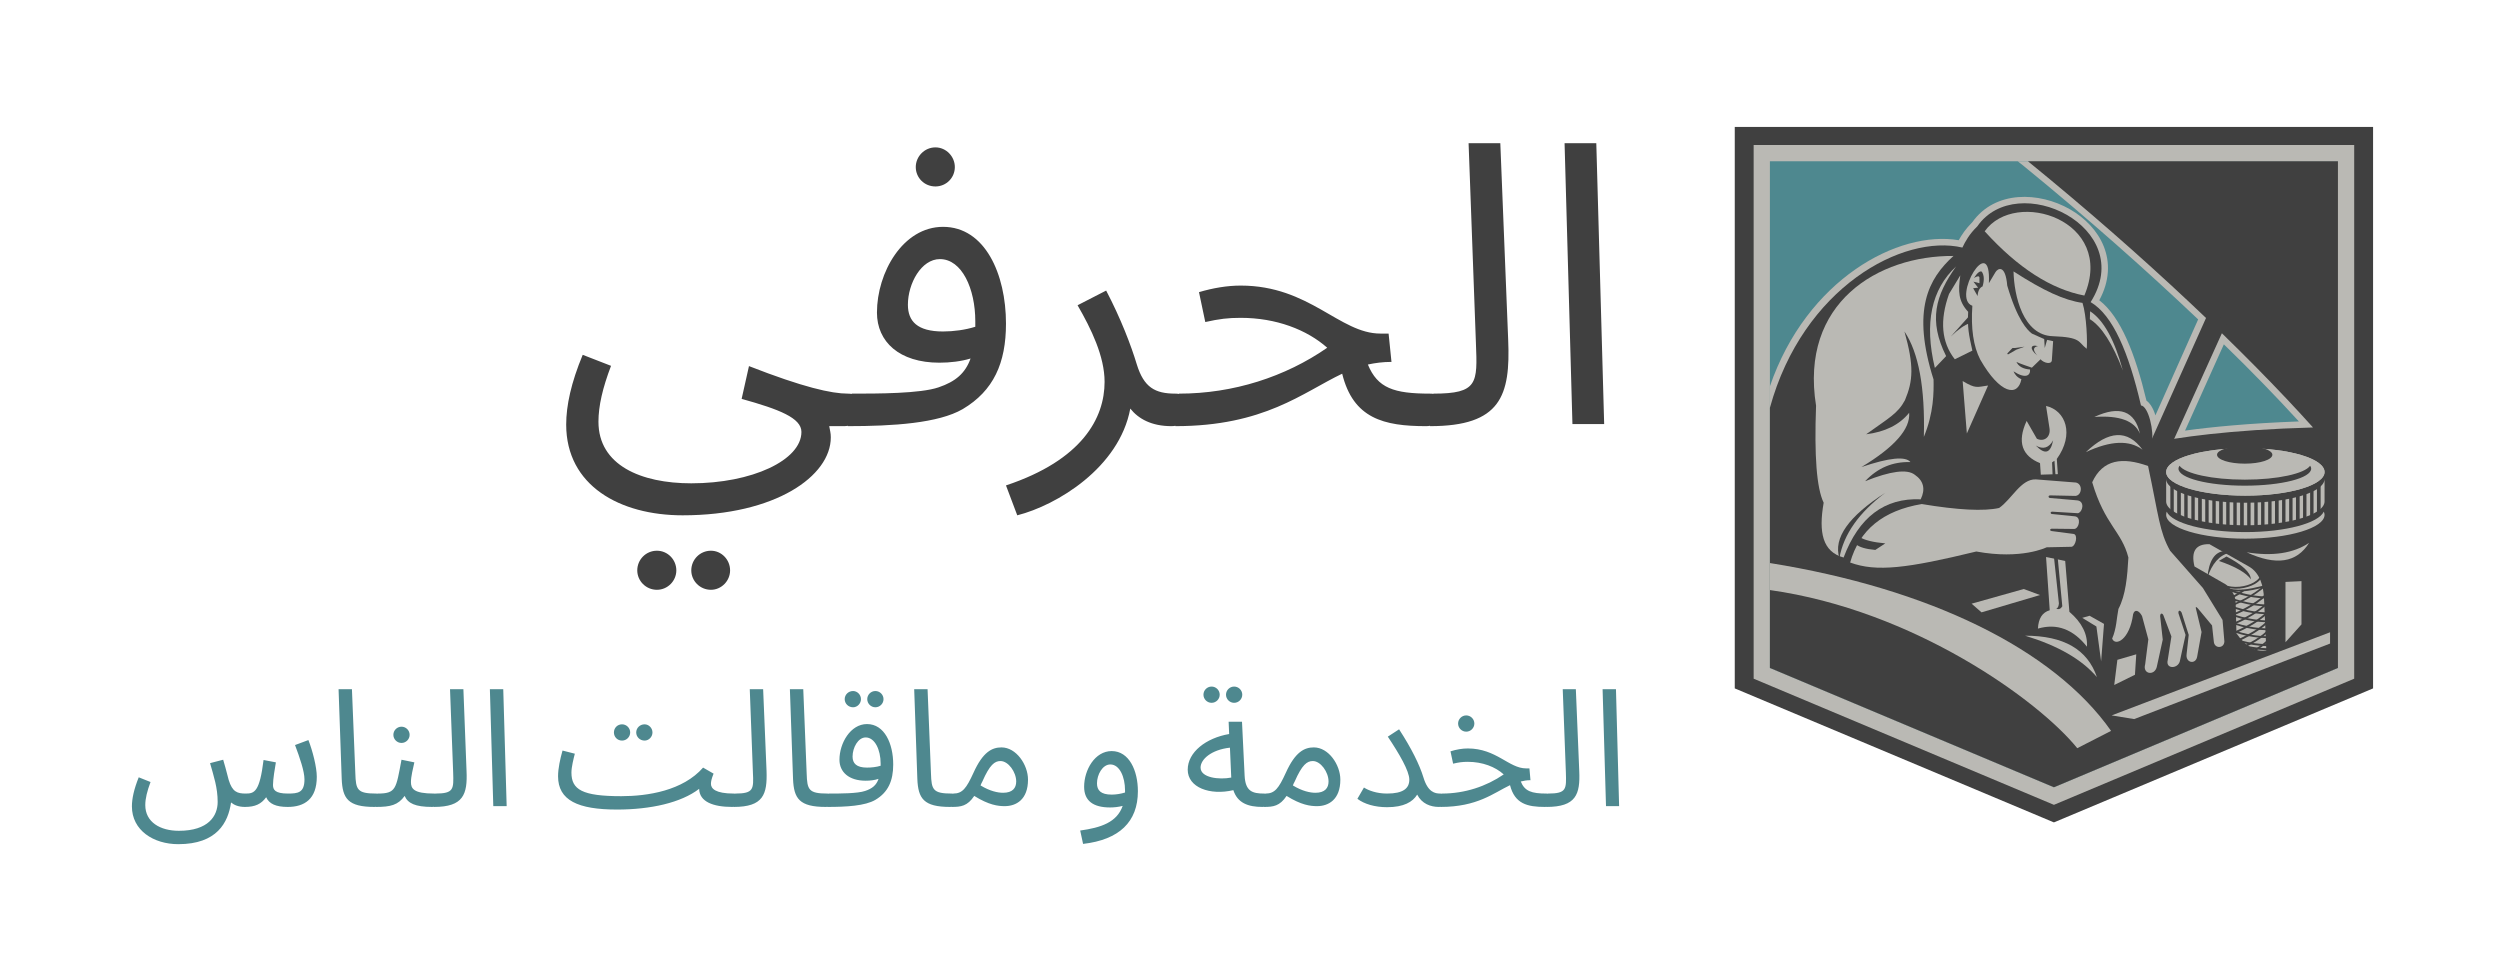 <svg xmlns="http://www.w3.org/2000/svg" version="1.1" xmlns:xlink="http://www.w3.org/1999/xlink" xmlns:svgjs="http://svgjs.dev/svgjs" viewBox="0 0 9.533 3.703"><g transform="matrix(1,0,0,1,0.484,0.546)"><rect width="9.533" height="9.533" x="-0.484" y="-3.461" fill="#ffffff"></rect><g><path d=" M 1.675 1.073 C 1.675 1.306 1.88 1.419 2.119 1.419 C 2.473 1.419 2.684 1.269 2.684 1.122 C 2.684 1.104 2.681 1.097 2.678 1.079 L 2.734 1.079 C 2.777 1.079 2.809 1.047 2.809 1.014 C 2.809 0.982 2.791 0.955 2.749 0.955 C 2.687 0.955 2.579 0.931 2.372 0.85 L 2.344 0.975 C 2.488 1.015 2.572 1.048 2.572 1.101 C 2.572 1.209 2.383 1.297 2.152 1.297 C 1.96 1.297 1.798 1.228 1.798 1.062 C 1.798 1.002 1.814 0.933 1.846 0.849 L 1.738 0.807 C 1.694 0.913 1.675 1 1.675 1.073 M 2.227 1.703 C 2.267 1.703 2.3 1.669 2.3 1.629 C 2.3 1.588 2.267 1.554 2.227 1.554 C 2.185 1.554 2.152 1.588 2.152 1.629 C 2.152 1.669 2.185 1.703 2.227 1.703 M 2.021 1.703 C 2.062 1.703 2.095 1.669 2.095 1.629 C 2.095 1.588 2.062 1.554 2.021 1.554 C 1.979 1.554 1.946 1.588 1.946 1.629 C 1.946 1.669 1.979 1.703 2.021 1.703 M 3.083 0.165 C 3.124 0.165 3.157 0.132 3.157 0.091 C 3.157 0.051 3.124 0.016 3.083 0.016 C 3.041 0.016 3.008 0.051 3.008 0.091 C 3.008 0.132 3.041 0.165 3.083 0.165 M 2.749 1.079 C 2.921 1.079 3.094 1.068 3.187 1.014 C 3.305 0.944 3.352 0.838 3.352 0.688 C 3.352 0.499 3.272 0.319 3.112 0.319 C 2.959 0.319 2.86 0.493 2.86 0.646 C 2.86 0.757 2.945 0.837 3.098 0.837 C 3.139 0.837 3.181 0.832 3.217 0.821 C 3.197 0.877 3.16 0.909 3.095 0.931 C 3.025 0.955 2.863 0.955 2.764 0.955 M 2.978 0.616 C 2.978 0.535 3.029 0.442 3.1 0.442 C 3.184 0.442 3.235 0.555 3.235 0.679 C 3.235 0.687 3.235 0.694 3.235 0.7 C 3.197 0.712 3.152 0.718 3.112 0.718 C 3.014 0.718 2.978 0.679 2.978 0.616 M 3.395 1.419 C 3.545 1.381 3.784 1.238 3.826 1.012 C 3.857 1.051 3.907 1.079 3.983 1.079 C 4.027 1.079 4.058 1.047 4.058 1.014 C 4.058 0.982 4.04 0.955 3.998 0.955 C 3.92 0.955 3.878 0.931 3.851 0.844 C 3.829 0.771 3.79 0.669 3.734 0.562 L 3.625 0.618 C 3.677 0.708 3.728 0.813 3.728 0.91 C 3.728 1.048 3.643 1.208 3.352 1.305 M 3.998 1.079 C 4.337 1.079 4.483 0.951 4.634 0.879 C 4.676 1.05 4.793 1.079 4.954 1.079 C 4.997 1.079 5.029 1.047 5.029 1.014 C 5.029 0.982 5.011 0.955 4.969 0.955 C 4.831 0.955 4.769 0.934 4.732 0.844 C 4.76 0.838 4.789 0.834 4.822 0.834 L 4.811 0.726 L 4.78 0.726 C 4.624 0.726 4.51 0.543 4.247 0.543 C 4.196 0.543 4.142 0.552 4.088 0.568 L 4.112 0.682 C 4.166 0.67 4.198 0.666 4.247 0.666 C 4.382 0.666 4.499 0.711 4.577 0.78 C 4.417 0.891 4.219 0.955 4.012 0.955 M 4.969 1.079 C 5.239 1.079 5.276 0.963 5.267 0.75 L 5.237 0 L 5.116 0 L 5.144 0.763 C 5.15 0.915 5.152 0.955 4.982 0.955 M 5.512 1.071 L 5.633 1.071 L 5.603 0 L 5.482 0" fill="#404040" fill-rule="nonzero"></path></g><g><path d=" M 0.196 2.673 C 0.343 2.673 0.386 2.591 0.397 2.514 C 0.409 2.524 0.426 2.531 0.45 2.531 C 0.489 2.531 0.512 2.52 0.531 2.494 C 0.542 2.519 0.568 2.531 0.613 2.531 C 0.677 2.531 0.724 2.501 0.724 2.416 C 0.724 2.379 0.708 2.317 0.692 2.276 L 0.641 2.295 C 0.659 2.343 0.677 2.395 0.677 2.426 C 0.677 2.477 0.652 2.48 0.614 2.48 C 0.564 2.48 0.557 2.465 0.557 2.447 C 0.557 2.426 0.564 2.383 0.568 2.361 L 0.521 2.352 C 0.506 2.474 0.486 2.48 0.453 2.48 C 0.421 2.48 0.402 2.474 0.388 2.428 C 0.384 2.415 0.381 2.398 0.367 2.351 L 0.317 2.364 C 0.331 2.414 0.346 2.457 0.346 2.512 C 0.346 2.565 0.311 2.622 0.198 2.622 C 0.127 2.622 0.07 2.589 0.07 2.524 C 0.07 2.499 0.077 2.471 0.09 2.436 L 0.045 2.418 C 0.027 2.463 0.019 2.499 0.019 2.529 C 0.019 2.62 0.101 2.673 0.196 2.673 M 0.944 2.531 C 0.962 2.531 0.975 2.518 0.975 2.504 C 0.975 2.491 0.967 2.48 0.95 2.48 C 0.878 2.48 0.873 2.465 0.871 2.404 L 0.858 2.082 L 0.807 2.082 L 0.819 2.424 C 0.822 2.499 0.843 2.531 0.944 2.531 M 1.047 2.287 C 1.064 2.287 1.078 2.273 1.078 2.256 C 1.078 2.239 1.064 2.225 1.047 2.225 C 1.03 2.225 1.016 2.239 1.016 2.256 C 1.016 2.273 1.03 2.287 1.047 2.287 M 0.95 2.531 C 1.005 2.531 1.034 2.524 1.059 2.489 C 1.071 2.517 1.099 2.531 1.164 2.531 C 1.182 2.531 1.196 2.518 1.196 2.504 C 1.196 2.491 1.188 2.48 1.171 2.48 C 1.093 2.48 1.083 2.461 1.083 2.436 C 1.083 2.416 1.091 2.383 1.096 2.361 L 1.047 2.351 C 1.026 2.462 1.027 2.48 0.956 2.48 M 1.171 2.531 C 1.283 2.531 1.299 2.483 1.295 2.394 L 1.283 2.082 L 1.232 2.082 L 1.244 2.4 C 1.246 2.463 1.247 2.48 1.176 2.48 M 1.397 2.528 L 1.448 2.528 L 1.435 2.082 L 1.384 2.082 M 1.974 2.278 C 1.99 2.278 2.004 2.264 2.004 2.247 C 2.004 2.23 1.99 2.216 1.974 2.216 C 1.956 2.216 1.942 2.23 1.942 2.247 C 1.942 2.264 1.956 2.278 1.974 2.278 M 1.888 2.278 C 1.905 2.278 1.919 2.264 1.919 2.247 C 1.919 2.23 1.905 2.216 1.888 2.216 C 1.87 2.216 1.857 2.23 1.857 2.247 C 1.857 2.264 1.87 2.278 1.888 2.278 M 1.869 2.541 C 1.997 2.541 2.113 2.515 2.182 2.462 C 2.183 2.511 2.235 2.531 2.308 2.531 C 2.326 2.531 2.339 2.518 2.339 2.504 C 2.339 2.491 2.332 2.48 2.314 2.48 C 2.244 2.48 2.227 2.461 2.227 2.443 C 2.227 2.434 2.229 2.424 2.237 2.404 L 2.197 2.381 C 2.12 2.469 1.986 2.49 1.885 2.49 C 1.736 2.49 1.695 2.465 1.695 2.4 C 1.695 2.379 1.703 2.347 1.708 2.328 L 1.661 2.316 C 1.652 2.348 1.644 2.384 1.644 2.414 C 1.644 2.506 1.72 2.541 1.869 2.541 M 2.314 2.531 C 2.427 2.531 2.442 2.483 2.439 2.394 L 2.426 2.082 L 2.375 2.082 L 2.387 2.4 C 2.39 2.463 2.39 2.48 2.32 2.48 M 2.665 2.531 C 2.683 2.531 2.696 2.518 2.696 2.504 C 2.696 2.491 2.689 2.48 2.671 2.48 C 2.599 2.48 2.594 2.465 2.592 2.404 L 2.579 2.082 L 2.528 2.082 L 2.54 2.424 C 2.543 2.499 2.564 2.531 2.665 2.531 M 2.854 2.151 C 2.871 2.151 2.885 2.137 2.885 2.12 C 2.885 2.103 2.871 2.089 2.854 2.089 C 2.837 2.089 2.823 2.103 2.823 2.12 C 2.823 2.137 2.837 2.151 2.854 2.151 M 2.769 2.151 C 2.785 2.151 2.799 2.137 2.799 2.12 C 2.799 2.103 2.785 2.089 2.769 2.089 C 2.751 2.089 2.737 2.103 2.737 2.12 C 2.737 2.137 2.751 2.151 2.769 2.151 M 2.671 2.531 C 2.743 2.531 2.815 2.527 2.854 2.504 C 2.903 2.475 2.922 2.431 2.922 2.369 C 2.922 2.29 2.889 2.215 2.822 2.215 C 2.759 2.215 2.717 2.288 2.717 2.351 C 2.717 2.398 2.753 2.431 2.817 2.431 C 2.834 2.431 2.851 2.429 2.866 2.424 C 2.858 2.448 2.842 2.461 2.815 2.47 C 2.786 2.48 2.719 2.48 2.677 2.48 M 2.767 2.339 C 2.767 2.305 2.788 2.266 2.817 2.266 C 2.852 2.266 2.874 2.313 2.874 2.365 C 2.874 2.368 2.874 2.371 2.874 2.374 C 2.858 2.379 2.839 2.381 2.822 2.381 C 2.782 2.381 2.767 2.365 2.767 2.339 M 3.139 2.531 C 3.157 2.531 3.17 2.518 3.17 2.504 C 3.17 2.491 3.162 2.48 3.145 2.48 C 3.073 2.48 3.068 2.465 3.066 2.404 L 3.053 2.082 L 3.002 2.082 L 3.014 2.424 C 3.017 2.499 3.038 2.531 3.139 2.531 M 3.145 2.531 C 3.18 2.531 3.205 2.528 3.231 2.489 C 3.287 2.524 3.322 2.528 3.347 2.528 C 3.391 2.528 3.436 2.503 3.436 2.427 C 3.436 2.37 3.391 2.304 3.335 2.304 C 3.299 2.304 3.264 2.321 3.228 2.401 C 3.201 2.46 3.186 2.48 3.151 2.48 M 3.262 2.434 C 3.29 2.37 3.309 2.356 3.331 2.356 C 3.361 2.356 3.391 2.398 3.391 2.434 C 3.391 2.459 3.377 2.477 3.341 2.477 C 3.321 2.477 3.291 2.471 3.255 2.449 C 3.257 2.444 3.259 2.439 3.262 2.434 M 3.646 2.672 C 3.784 2.656 3.855 2.588 3.855 2.471 C 3.855 2.393 3.822 2.318 3.755 2.318 C 3.691 2.318 3.65 2.39 3.65 2.454 C 3.65 2.508 3.685 2.533 3.749 2.533 C 3.765 2.533 3.782 2.531 3.797 2.527 C 3.775 2.59 3.714 2.61 3.635 2.621 M 3.699 2.441 C 3.699 2.408 3.72 2.369 3.75 2.369 C 3.785 2.369 3.806 2.416 3.806 2.468 C 3.806 2.471 3.806 2.474 3.806 2.476 C 3.79 2.481 3.772 2.484 3.755 2.484 C 3.714 2.484 3.699 2.468 3.699 2.441 M 4.222 2.134 C 4.239 2.134 4.253 2.12 4.253 2.103 C 4.253 2.086 4.239 2.072 4.222 2.072 C 4.205 2.072 4.191 2.086 4.191 2.103 C 4.191 2.12 4.205 2.134 4.222 2.134 M 4.136 2.134 C 4.153 2.134 4.167 2.12 4.167 2.103 C 4.167 2.086 4.153 2.072 4.136 2.072 C 4.119 2.072 4.105 2.086 4.105 2.103 C 4.105 2.12 4.119 2.134 4.136 2.134 M 4.33 2.531 C 4.348 2.531 4.361 2.518 4.361 2.504 C 4.361 2.491 4.353 2.48 4.336 2.48 C 4.291 2.48 4.265 2.471 4.262 2.412 L 4.252 2.206 L 4.201 2.206 L 4.203 2.253 C 4.115 2.268 4.045 2.322 4.045 2.389 C 4.045 2.457 4.13 2.488 4.219 2.467 C 4.235 2.516 4.275 2.531 4.33 2.531 M 4.094 2.381 C 4.094 2.35 4.134 2.313 4.206 2.305 L 4.211 2.419 C 4.165 2.428 4.094 2.42 4.094 2.381 M 4.336 2.531 C 4.371 2.531 4.396 2.528 4.422 2.489 C 4.478 2.524 4.513 2.528 4.538 2.528 C 4.582 2.528 4.627 2.503 4.627 2.427 C 4.627 2.37 4.582 2.304 4.526 2.304 C 4.49 2.304 4.455 2.321 4.419 2.401 C 4.392 2.46 4.377 2.48 4.342 2.48 M 4.453 2.434 C 4.481 2.37 4.5 2.356 4.522 2.356 C 4.552 2.356 4.582 2.398 4.582 2.434 C 4.582 2.459 4.568 2.477 4.532 2.477 C 4.512 2.477 4.482 2.471 4.446 2.449 C 4.448 2.444 4.45 2.439 4.453 2.434 M 4.805 2.48 C 4.765 2.48 4.734 2.468 4.717 2.457 L 4.692 2.5 C 4.718 2.52 4.759 2.532 4.805 2.532 C 4.869 2.532 4.903 2.512 4.92 2.484 C 4.938 2.519 4.971 2.531 5.003 2.531 C 5.021 2.531 5.034 2.518 5.034 2.504 C 5.034 2.491 5.026 2.48 5.008 2.48 C 4.988 2.48 4.961 2.475 4.944 2.419 C 4.929 2.37 4.899 2.309 4.851 2.235 L 4.808 2.263 C 4.852 2.329 4.89 2.394 4.89 2.427 C 4.89 2.46 4.867 2.48 4.805 2.48 M 5.107 2.244 C 5.124 2.244 5.138 2.23 5.138 2.213 C 5.138 2.196 5.124 2.182 5.107 2.182 C 5.09 2.182 5.076 2.196 5.076 2.213 C 5.076 2.23 5.09 2.244 5.107 2.244 M 5.009 2.531 C 5.15 2.531 5.211 2.478 5.274 2.448 C 5.292 2.519 5.34 2.531 5.407 2.531 C 5.425 2.531 5.438 2.518 5.438 2.504 C 5.438 2.491 5.431 2.48 5.413 2.48 C 5.356 2.48 5.33 2.471 5.315 2.434 C 5.327 2.431 5.338 2.429 5.352 2.429 L 5.348 2.384 L 5.335 2.384 C 5.27 2.384 5.222 2.308 5.113 2.308 C 5.092 2.308 5.069 2.312 5.047 2.319 L 5.057 2.366 C 5.079 2.361 5.092 2.359 5.113 2.359 C 5.169 2.359 5.218 2.378 5.25 2.407 C 5.183 2.453 5.101 2.48 5.015 2.48 M 5.413 2.531 C 5.526 2.531 5.542 2.483 5.538 2.394 L 5.525 2.082 L 5.475 2.082 L 5.487 2.4 C 5.489 2.463 5.49 2.48 5.419 2.48 M 5.64 2.528 L 5.69 2.528 L 5.678 2.082 L 5.627 2.082" fill="#4e888f" fill-rule="nonzero"></path></g><g clip-path="url(&quot;#SvgjsClipPath1002&quot;)"><g clip-path="url(&quot;#SvgjsClipPath1000cc9c07e1-82a2-40cd-a67c-58b9bdd7078d&quot;)"><path d=" M 6.131 -0.062 L 6.131 2.079 L 7.348 2.59 L 8.565 2.079 L 8.565 -0.062 Z" fill="#404040" transform="matrix(1,0,0,1,0,0)" fill-rule="nonzero"></path></g><g clip-path="url(&quot;#SvgjsClipPath1000cc9c07e1-82a2-40cd-a67c-58b9bdd7078d&quot;)"><path d=" M 6.203 2.042 L 6.203 0.007 L 8.493 0.007 L 8.493 2.042 L 7.348 2.523 Z" fill="#bab9b4" transform="matrix(1,0,0,1,0,0)" fill-rule="nonzero"></path></g><g clip-path="url(&quot;#SvgjsClipPath1000cc9c07e1-82a2-40cd-a67c-58b9bdd7078d&quot;)"><path d=" M 7.348 2.456 L 8.431 2.001 L 8.431 0.069 L 6.265 0.069 L 6.265 2.001 Z" fill="#4e888f" transform="matrix(1,0,0,1,0,0)" fill-rule="nonzero"></path></g><g clip-path="url(&quot;#a376d3e49-d35c-4835-a99d-14d853400b6ecc9c07e1-82a2-40cd-a67c-58b9bdd7078d&quot;)"><path d=" M 7.996 0.767 L 7.848 1.096 C 7.949 1.082 8.093 1.068 8.282 1.061 C 8.198 0.969 8.102 0.87 7.996 0.767 M 7.735 1.038 L 7.898 0.672 C 7.702 0.486 7.478 0.287 7.234 0.088 L 7.21 0.069 L 8.431 0.069 L 8.431 2.001 L 7.348 2.456 L 6.265 2.001 L 6.265 0.927 C 6.405 0.519 6.755 0.331 6.985 0.37 C 6.996 0.35 7.012 0.326 7.037 0.301 C 7.124 0.179 7.292 0.185 7.409 0.252 C 7.523 0.317 7.602 0.449 7.521 0.599 C 7.603 0.662 7.658 0.803 7.701 0.982 C 7.709 0.987 7.714 0.995 7.718 1 C 7.725 1.011 7.731 1.024 7.735 1.038" fill="#bab9b4" transform="matrix(1,0,0,1,0,0)" fill-rule="nonzero"></path></g><g clip-path="url(&quot;#a376d3e49-d35c-4835-a99d-14d853400b6ecc9c07e1-82a2-40cd-a67c-58b9bdd7078d&quot;)"><path d=" M 8.336 1.084 C 8.076 0.795 7.695 0.432 7.249 0.069 L 8.431 0.069 L 8.431 2.001 L 7.348 2.456 L 6.265 2.001 L 6.265 1.009 C 6.391 0.55 6.773 0.345 6.999 0.398 C 7.01 0.375 7.025 0.347 7.056 0.317 C 7.207 0.099 7.669 0.321 7.488 0.606 C 7.573 0.656 7.633 0.798 7.68 1 C 7.709 1.003 7.731 1.102 7.721 1.143 C 7.814 1.123 8.013 1.093 8.336 1.084" fill="#404040" transform="matrix(1,0,0,1,0,0)" fill-rule="nonzero"></path></g><g clip-path="url(&quot;#SvgjsClipPath1000cc9c07e1-82a2-40cd-a67c-58b9bdd7078d&quot;)"><path d=" M 7.939 0.642 L 7.712 1.149 L 7.795 1.153 L 8.011 0.675 Z" fill="#404040" transform="matrix(1,0,0,1,0,0)" fill-rule="nonzero"></path></g><g clip-path="url(&quot;#b376d3e49-d35c-4835-a99d-14d853400b6ecc9c07e1-82a2-40cd-a67c-58b9bdd7078d&quot;)"><path d=" M 7.464 0.581 C 7.585 0.294 7.201 0.171 7.084 0.336 C 7.211 0.476 7.338 0.557 7.464 0.581" fill="#bab9b4" transform="matrix(1,0,0,1,0,0)" fill-rule="nonzero"></path></g><g clip-path="url(&quot;#b376d3e49-d35c-4835-a99d-14d853400b6ecc9c07e1-82a2-40cd-a67c-58b9bdd7078d&quot;)"><path d=" M 7.457 0.609 C 7.387 0.599 7.309 0.563 7.194 0.489 C 7.196 0.581 7.23 0.733 7.344 0.736 C 7.454 0.74 7.439 0.758 7.473 0.784 C 7.476 0.761 7.473 0.659 7.457 0.609" fill="#bab9b4" transform="matrix(1,0,0,1,0,0)" fill-rule="nonzero"></path></g><g clip-path="url(&quot;#b376d3e49-d35c-4835-a99d-14d853400b6ecc9c07e1-82a2-40cd-a67c-58b9bdd7078d&quot;)"><path d=" M 7.345 0.755 L 7.34 0.829 C 7.337 0.845 7.309 0.838 7.297 0.824 L 7.264 0.856 C 7.264 0.856 7.213 0.839 7.205 0.834 C 7.213 0.851 7.23 0.861 7.257 0.863 C 7.259 0.886 7.24 0.9 7.194 0.87 C 7.198 0.88 7.207 0.893 7.224 0.9 C 7.211 0.968 7.143 0.958 7.067 0.825 C 7.041 0.775 7.031 0.706 7.037 0.62 C 6.956 0.591 7.11 0.332 7.1 0.534 L 7.125 0.492 C 7.134 0.477 7.163 0.461 7.17 0.543 C 7.209 0.676 7.247 0.713 7.264 0.726 L 7.311 0.747 L 7.313 0.781 L 7.322 0.75 Z" fill="#bab9b4" transform="matrix(1,0,0,1,0,0)" fill-rule="nonzero"></path></g><g clip-path="url(&quot;#b376d3e49-d35c-4835-a99d-14d853400b6ecc9c07e1-82a2-40cd-a67c-58b9bdd7078d&quot;)"><path d=" M 6.991 0.504 L 6.948 0.575 C 6.912 0.676 6.919 0.759 6.97 0.824 L 7.037 0.791 C 7.023 0.728 7.018 0.703 7.021 0.643 C 6.984 0.603 6.982 0.566 6.991 0.504" fill="#bab9b4" transform="matrix(1,0,0,1,0,0)" fill-rule="nonzero"></path></g><g clip-path="url(&quot;#b376d3e49-d35c-4835-a99d-14d853400b6ecc9c07e1-82a2-40cd-a67c-58b9bdd7078d&quot;)"><path d=" M 6.965 0.43 C 6.678 0.428 6.378 0.608 6.441 1.001 C 6.434 1.192 6.443 1.315 6.47 1.371 C 6.45 1.485 6.466 1.558 6.546 1.58 C 6.604 1.426 6.702 1.352 6.84 1.358 C 6.859 1.319 6.851 1.287 6.817 1.264 C 6.788 1.242 6.725 1.25 6.628 1.289 C 6.676 1.238 6.733 1.214 6.801 1.216 C 6.782 1.193 6.72 1.199 6.614 1.235 C 6.74 1.159 6.801 1.09 6.796 1.028 C 6.759 1.074 6.704 1.101 6.632 1.11 C 6.718 1.048 6.753 1.031 6.78 0.98 C 6.811 0.906 6.815 0.849 6.778 0.718 C 6.832 0.798 6.857 0.932 6.852 1.12 C 6.89 1.028 6.89 0.95 6.889 0.901 C 6.805 0.636 6.869 0.517 6.965 0.43" fill="#bab9b4" transform="matrix(1,0,0,1,0,0)" fill-rule="nonzero"></path></g><g clip-path="url(&quot;#b376d3e49-d35c-4835-a99d-14d853400b6ecc9c07e1-82a2-40cd-a67c-58b9bdd7078d&quot;)"><path d=" M 7.432 1.294 L 7.279 1.282 C 7.222 1.28 7.187 1.358 7.139 1.391 C 7.081 1.404 6.982 1.399 6.844 1.376 C 6.696 1.401 6.606 1.475 6.571 1.599 C 6.671 1.636 6.789 1.621 7.052 1.557 C 7.225 1.589 7.32 1.541 7.32 1.541 L 7.415 1.539 C 7.431 1.537 7.441 1.493 7.423 1.49 L 7.339 1.479 C 7.331 1.477 7.332 1.472 7.339 1.47 L 7.426 1.471 C 7.444 1.469 7.453 1.427 7.429 1.423 L 7.339 1.414 C 7.334 1.411 7.334 1.407 7.34 1.405 L 7.44 1.411 C 7.459 1.405 7.466 1.365 7.437 1.362 L 7.334 1.353 C 7.326 1.353 7.325 1.343 7.334 1.343 L 7.43 1.345 C 7.455 1.343 7.459 1.3 7.432 1.294" fill="#bab9b4" transform="matrix(1,0,0,1,0,0)" fill-rule="nonzero"></path></g><g clip-path="url(&quot;#b376d3e49-d35c-4835-a99d-14d853400b6ecc9c07e1-82a2-40cd-a67c-58b9bdd7078d&quot;)"><path d=" M 7.359 1.204 L 7.363 1.262 L 7.298 1.264 L 7.295 1.22 C 7.228 1.193 7.206 1.141 7.244 1.059 L 7.283 1.127 C 7.309 1.14 7.337 1.122 7.331 1.086 L 7.318 1.002 C 7.393 1.019 7.427 1.11 7.359 1.204" fill="#bab9b4" transform="matrix(1,0,0,1,0,0)" fill-rule="nonzero"></path></g><g clip-path="url(&quot;#b376d3e49-d35c-4835-a99d-14d853400b6ecc9c07e1-82a2-40cd-a67c-58b9bdd7078d&quot;)"><path d=" M 7.332 1.781 L 7.318 1.578 L 7.391 1.593 L 7.407 1.787 C 7.455 1.828 7.477 1.873 7.474 1.92 C 7.421 1.853 7.359 1.83 7.287 1.851 C 7.289 1.812 7.304 1.789 7.332 1.781" fill="#bab9b4" transform="matrix(1,0,0,1,0,0)" fill-rule="nonzero"></path></g><g clip-path="url(&quot;#b376d3e49-d35c-4835-a99d-14d853400b6ecc9c07e1-82a2-40cd-a67c-58b9bdd7078d&quot;)"><path d=" M 7.941 1.529 C 7.889 1.528 7.87 1.556 7.884 1.614 L 8.004 1.683 C 8.023 1.699 8.041 1.725 8.041 1.751 L 8.044 1.869 C 8.079 1.92 8.117 1.941 8.158 1.934 L 8.149 1.734 C 8.147 1.69 8.134 1.638 8.091 1.614 Z" fill="#bab9b4" transform="matrix(1,0,0,1,0,0)" fill-rule="nonzero"></path></g><g clip-path="url(&quot;#b376d3e49-d35c-4835-a99d-14d853400b6ecc9c07e1-82a2-40cd-a67c-58b9bdd7078d&quot;)"><path d=" M 8.078 1.163 C 8.245 1.163 8.38 1.203 8.38 1.254 C 8.38 1.304 8.245 1.344 8.078 1.344 C 7.911 1.344 7.776 1.304 7.776 1.254 C 7.776 1.203 7.911 1.163 8.078 1.163" fill="#bab9b4" transform="matrix(1,0,0,1,0,0)" fill-rule="nonzero"></path></g><g clip-path="url(&quot;#b376d3e49-d35c-4835-a99d-14d853400b6ecc9c07e1-82a2-40cd-a67c-58b9bdd7078d&quot;)"><path d=" M 7.776 1.417 C 7.776 1.413 7.777 1.409 7.778 1.405 C 7.798 1.449 7.925 1.483 8.078 1.483 C 8.231 1.483 8.357 1.449 8.377 1.405 C 8.379 1.409 8.38 1.413 8.38 1.417 C 8.38 1.467 8.245 1.508 8.078 1.508 C 7.911 1.508 7.776 1.467 7.776 1.417" fill="#bab9b4" transform="matrix(1,0,0,1,0,0)" fill-rule="nonzero"></path></g><g clip-path="url(&quot;#b376d3e49-d35c-4835-a99d-14d853400b6ecc9c07e1-82a2-40cd-a67c-58b9bdd7078d&quot;)"><path d=" M 7.776 1.366 L 7.776 1.28 C 7.776 1.331 7.911 1.371 8.078 1.371 C 8.245 1.371 8.38 1.331 8.38 1.28 L 8.38 1.366 C 8.38 1.416 8.245 1.457 8.078 1.457 C 7.911 1.457 7.776 1.416 7.776 1.366" fill="#bab9b4" transform="matrix(1,0,0,1,0,0)" fill-rule="nonzero"></path></g><g clip-path="url(&quot;#SvgjsClipPath1000cc9c07e1-82a2-40cd-a67c-58b9bdd7078d&quot;)"><path d=" M 7.792 1.303 L 7.805 1.303 L 7.805 1.408 L 7.792 1.408 Z" fill="#404040" transform="matrix(1,0,0,1,0,0)" fill-rule="nonzero"></path></g><g clip-path="url(&quot;#SvgjsClipPath1000cc9c07e1-82a2-40cd-a67c-58b9bdd7078d&quot;)"><path d=" M 7.818 1.422 L 7.818 1.316 L 7.832 1.316 L 7.832 1.422 Z" fill="#404040" transform="matrix(1,0,0,1,0,0)" fill-rule="nonzero"></path></g><g clip-path="url(&quot;#SvgjsClipPath1000cc9c07e1-82a2-40cd-a67c-58b9bdd7078d&quot;)"><path d=" M 7.845 1.436 L 7.845 1.331 L 7.858 1.331 L 7.858 1.436 Z" fill="#404040" transform="matrix(1,0,0,1,0,0)" fill-rule="nonzero"></path></g><g clip-path="url(&quot;#SvgjsClipPath1000cc9c07e1-82a2-40cd-a67c-58b9bdd7078d&quot;)"><path d=" M 7.872 1.445 L 7.872 1.34 L 7.885 1.34 L 7.885 1.445 Z" fill="#404040" transform="matrix(1,0,0,1,0,0)" fill-rule="nonzero"></path></g><g clip-path="url(&quot;#SvgjsClipPath1000cc9c07e1-82a2-40cd-a67c-58b9bdd7078d&quot;)"><path d=" M 7.898 1.45 L 7.898 1.344 L 7.912 1.344 L 7.912 1.45 Z" fill="#404040" transform="matrix(1,0,0,1,0,0)" fill-rule="nonzero"></path></g><g clip-path="url(&quot;#SvgjsClipPath1000cc9c07e1-82a2-40cd-a67c-58b9bdd7078d&quot;)"><path d=" M 7.925 1.457 L 7.925 1.351 L 7.938 1.351 L 7.938 1.457 Z" fill="#404040" transform="matrix(1,0,0,1,0,0)" fill-rule="nonzero"></path></g><g clip-path="url(&quot;#SvgjsClipPath1000cc9c07e1-82a2-40cd-a67c-58b9bdd7078d&quot;)"><path d=" M 7.952 1.461 L 7.952 1.356 L 7.965 1.356 L 7.965 1.461 Z" fill="#404040" transform="matrix(1,0,0,1,0,0)" fill-rule="nonzero"></path></g><g clip-path="url(&quot;#SvgjsClipPath1000cc9c07e1-82a2-40cd-a67c-58b9bdd7078d&quot;)"><path d=" M 7.978 1.461 L 7.978 1.356 L 7.992 1.356 L 7.992 1.461 Z" fill="#404040" transform="matrix(1,0,0,1,0,0)" fill-rule="nonzero"></path></g><g clip-path="url(&quot;#SvgjsClipPath1000cc9c07e1-82a2-40cd-a67c-58b9bdd7078d&quot;)"><path d=" M 8.005 1.467 L 8.005 1.361 L 8.018 1.361 L 8.018 1.467 Z" fill="#404040" transform="matrix(1,0,0,1,0,0)" fill-rule="nonzero"></path></g><g clip-path="url(&quot;#SvgjsClipPath1000cc9c07e1-82a2-40cd-a67c-58b9bdd7078d&quot;)"><path d=" M 8.032 1.467 L 8.032 1.361 L 8.045 1.361 L 8.045 1.467 Z" fill="#404040" transform="matrix(1,0,0,1,0,0)" fill-rule="nonzero"></path></g><g clip-path="url(&quot;#SvgjsClipPath1000cc9c07e1-82a2-40cd-a67c-58b9bdd7078d&quot;)"><path d=" M 8.058 1.467 L 8.058 1.361 L 8.072 1.361 L 8.072 1.467 Z" fill="#404040" transform="matrix(1,0,0,1,0,0)" fill-rule="nonzero"></path></g><g clip-path="url(&quot;#SvgjsClipPath1000cc9c07e1-82a2-40cd-a67c-58b9bdd7078d&quot;)"><path d=" M 8.085 1.463 L 8.085 1.357 L 8.098 1.357 L 8.098 1.463 Z" fill="#404040" transform="matrix(1,0,0,1,0,0)" fill-rule="nonzero"></path></g><g clip-path="url(&quot;#SvgjsClipPath1000cc9c07e1-82a2-40cd-a67c-58b9bdd7078d&quot;)"><path d=" M 8.112 1.463 L 8.112 1.357 L 8.125 1.357 L 8.125 1.463 Z" fill="#404040" transform="matrix(1,0,0,1,0,0)" fill-rule="nonzero"></path></g><g clip-path="url(&quot;#SvgjsClipPath1000cc9c07e1-82a2-40cd-a67c-58b9bdd7078d&quot;)"><path d=" M 8.138 1.463 L 8.138 1.357 L 8.151 1.357 L 8.151 1.463 Z" fill="#404040" transform="matrix(1,0,0,1,0,0)" fill-rule="nonzero"></path></g><g clip-path="url(&quot;#SvgjsClipPath1000cc9c07e1-82a2-40cd-a67c-58b9bdd7078d&quot;)"><path d=" M 8.165 1.463 L 8.165 1.357 L 8.178 1.357 L 8.178 1.463 Z" fill="#404040" transform="matrix(1,0,0,1,0,0)" fill-rule="nonzero"></path></g><g clip-path="url(&quot;#SvgjsClipPath1000cc9c07e1-82a2-40cd-a67c-58b9bdd7078d&quot;)"><path d=" M 8.191 1.456 L 8.191 1.351 L 8.205 1.351 L 8.205 1.456 Z" fill="#404040" transform="matrix(1,0,0,1,0,0)" fill-rule="nonzero"></path></g><g clip-path="url(&quot;#SvgjsClipPath1000cc9c07e1-82a2-40cd-a67c-58b9bdd7078d&quot;)"><path d=" M 8.218 1.456 L 8.218 1.351 L 8.231 1.351 L 8.231 1.456 Z" fill="#404040" transform="matrix(1,0,0,1,0,0)" fill-rule="nonzero"></path></g><g clip-path="url(&quot;#SvgjsClipPath1000cc9c07e1-82a2-40cd-a67c-58b9bdd7078d&quot;)"><path d=" M 8.245 1.446 L 8.245 1.341 L 8.258 1.341 L 8.258 1.446 Z" fill="#404040" transform="matrix(1,0,0,1,0,0)" fill-rule="nonzero"></path></g><g clip-path="url(&quot;#SvgjsClipPath1000cc9c07e1-82a2-40cd-a67c-58b9bdd7078d&quot;)"><path d=" M 8.271 1.446 L 8.271 1.341 L 8.285 1.341 L 8.285 1.446 Z" fill="#404040" transform="matrix(1,0,0,1,0,0)" fill-rule="nonzero"></path></g><g clip-path="url(&quot;#SvgjsClipPath1000cc9c07e1-82a2-40cd-a67c-58b9bdd7078d&quot;)"><path d=" M 8.298 1.435 L 8.298 1.329 L 8.311 1.329 L 8.311 1.435 Z" fill="#404040" transform="matrix(1,0,0,1,0,0)" fill-rule="nonzero"></path></g><g clip-path="url(&quot;#SvgjsClipPath1000cc9c07e1-82a2-40cd-a67c-58b9bdd7078d&quot;)"><path d=" M 8.325 1.425 L 8.325 1.319 L 8.338 1.319 L 8.338 1.425 Z" fill="#404040" transform="matrix(1,0,0,1,0,0)" fill-rule="nonzero"></path></g><g clip-path="url(&quot;#SvgjsClipPath1000cc9c07e1-82a2-40cd-a67c-58b9bdd7078d&quot;)"><path d=" M 8.351 1.303 L 8.365 1.303 L 8.365 1.408 L 8.351 1.408 Z" fill="#404040" transform="matrix(1,0,0,1,0,0)" fill-rule="nonzero"></path></g><g clip-path="url(&quot;#c376d3e49-d35c-4835-a99d-14d853400b6ecc9c07e1-82a2-40cd-a67c-58b9bdd7078d&quot;)"><path d=" M 8.078 1.163 C 8.245 1.163 8.38 1.203 8.38 1.254 C 8.38 1.304 8.245 1.344 8.078 1.344 C 7.911 1.344 7.776 1.304 7.776 1.254 C 7.776 1.203 7.911 1.163 8.078 1.163" fill="#bab9b4" transform="matrix(1,0,0,1,0,0)" fill-rule="nonzero"></path></g><g clip-path="url(&quot;#c376d3e49-d35c-4835-a99d-14d853400b6ecc9c07e1-82a2-40cd-a67c-58b9bdd7078d&quot;)"><path d=" M 7.823 1.241 C 7.823 1.237 7.824 1.234 7.827 1.23 C 7.848 1.26 7.951 1.283 8.076 1.283 C 8.201 1.283 8.304 1.26 8.325 1.23 C 8.328 1.234 8.329 1.237 8.329 1.241 C 8.329 1.277 8.216 1.306 8.076 1.306 C 7.936 1.306 7.823 1.277 7.823 1.241" fill="#404040" transform="matrix(1,0,0,1,0,0)" fill-rule="nonzero"></path></g><g clip-path="url(&quot;#c376d3e49-d35c-4835-a99d-14d853400b6ecc9c07e1-82a2-40cd-a67c-58b9bdd7078d&quot;)"><path d=" M 8.076 1.155 C 8.134 1.155 8.181 1.17 8.181 1.188 C 8.181 1.207 8.134 1.222 8.076 1.222 C 8.017 1.222 7.97 1.207 7.97 1.188 C 7.97 1.17 8.017 1.155 8.076 1.155" fill="#404040" transform="matrix(1,0,0,1,0,0)" fill-rule="nonzero"></path></g><g clip-path="url(&quot;#c376d3e49-d35c-4835-a99d-14d853400b6ecc9c07e1-82a2-40cd-a67c-58b9bdd7078d&quot;)"><path d=" M 8.017 1.562 C 7.979 1.571 7.951 1.603 7.933 1.657 C 7.939 1.592 7.961 1.558 7.999 1.555 Z" fill="#404040" transform="matrix(1,0,0,1,0,0)" fill-rule="nonzero"></path></g><g clip-path="url(&quot;#c376d3e49-d35c-4835-a99d-14d853400b6ecc9c07e1-82a2-40cd-a67c-58b9bdd7078d&quot;)"><path d=" M 8.006 1.576 L 7.977 1.593 C 8.042 1.615 8.082 1.639 8.099 1.663 C 8.098 1.637 8.067 1.608 8.006 1.576" fill="#404040" transform="matrix(1,0,0,1,0,0)" fill-rule="nonzero"></path></g><g clip-path="url(&quot;#c376d3e49-d35c-4835-a99d-14d853400b6ecc9c07e1-82a2-40cd-a67c-58b9bdd7078d&quot;)"><path d=" M 8.012 1.801 L 8.014 1.808 C 8.079 1.785 8.134 1.752 8.176 1.709 L 8.171 1.704 C 8.129 1.746 8.076 1.778 8.012 1.801" fill="#404040" transform="matrix(1,0,0,1,0,0)" fill-rule="nonzero"></path></g><g clip-path="url(&quot;#c376d3e49-d35c-4835-a99d-14d853400b6ecc9c07e1-82a2-40cd-a67c-58b9bdd7078d&quot;)"><path d=" M 8.012 1.837 L 8.014 1.844 C 8.084 1.818 8.138 1.784 8.176 1.745 L 8.171 1.74 C 8.134 1.779 8.08 1.811 8.012 1.837" fill="#404040" transform="matrix(1,0,0,1,0,0)" fill-rule="nonzero"></path></g><g clip-path="url(&quot;#c376d3e49-d35c-4835-a99d-14d853400b6ecc9c07e1-82a2-40cd-a67c-58b9bdd7078d&quot;)"><path d=" M 8.011 1.873 L 8.014 1.88 C 8.088 1.851 8.143 1.817 8.176 1.781 L 8.17 1.776 C 8.138 1.812 8.084 1.844 8.011 1.873" fill="#404040" transform="matrix(1,0,0,1,0,0)" fill-rule="nonzero"></path></g><g clip-path="url(&quot;#c376d3e49-d35c-4835-a99d-14d853400b6ecc9c07e1-82a2-40cd-a67c-58b9bdd7078d&quot;)"><path d=" M 8.011 1.909 L 8.014 1.916 C 8.093 1.884 8.147 1.85 8.176 1.817 L 8.17 1.812 C 8.142 1.845 8.089 1.877 8.011 1.909" fill="#404040" transform="matrix(1,0,0,1,0,0)" fill-rule="nonzero"></path></g><g clip-path="url(&quot;#c376d3e49-d35c-4835-a99d-14d853400b6ecc9c07e1-82a2-40cd-a67c-58b9bdd7078d&quot;)"><path d=" M 8.011 1.945 L 8.014 1.952 C 8.097 1.917 8.152 1.883 8.176 1.852 L 8.17 1.848 C 8.147 1.878 8.093 1.91 8.011 1.945" fill="#404040" transform="matrix(1,0,0,1,0,0)" fill-rule="nonzero"></path></g><g clip-path="url(&quot;#c376d3e49-d35c-4835-a99d-14d853400b6ecc9c07e1-82a2-40cd-a67c-58b9bdd7078d&quot;)"><path d=" M 8.011 1.981 L 8.014 1.987 C 8.103 1.949 8.156 1.916 8.176 1.888 L 8.17 1.884 C 8.151 1.911 8.098 1.943 8.011 1.981" fill="#404040" transform="matrix(1,0,0,1,0,0)" fill-rule="nonzero"></path></g><g clip-path="url(&quot;#c376d3e49-d35c-4835-a99d-14d853400b6ecc9c07e1-82a2-40cd-a67c-58b9bdd7078d&quot;)"><path d=" M 7.994 1.698 C 8.055 1.725 8.117 1.738 8.18 1.736 L 8.179 1.729 C 8.118 1.73 8.057 1.718 7.997 1.691 Z" fill="#404040" transform="matrix(1,0,0,1,0,0)" fill-rule="nonzero"></path></g><g clip-path="url(&quot;#c376d3e49-d35c-4835-a99d-14d853400b6ecc9c07e1-82a2-40cd-a67c-58b9bdd7078d&quot;)"><path d=" M 7.994 1.728 C 8.055 1.755 8.117 1.768 8.18 1.766 L 8.179 1.759 C 8.118 1.761 8.057 1.748 7.997 1.722 Z" fill="#404040" transform="matrix(1,0,0,1,0,0)" fill-rule="nonzero"></path></g><g clip-path="url(&quot;#c376d3e49-d35c-4835-a99d-14d853400b6ecc9c07e1-82a2-40cd-a67c-58b9bdd7078d&quot;)"><path d=" M 7.994 1.759 C 8.055 1.785 8.117 1.798 8.18 1.796 L 8.179 1.789 C 8.118 1.791 8.057 1.778 7.997 1.752 Z" fill="#404040" transform="matrix(1,0,0,1,0,0)" fill-rule="nonzero"></path></g><g clip-path="url(&quot;#c376d3e49-d35c-4835-a99d-14d853400b6ecc9c07e1-82a2-40cd-a67c-58b9bdd7078d&quot;)"><path d=" M 7.994 1.789 C 8.055 1.816 8.117 1.828 8.18 1.827 L 8.179 1.82 C 8.118 1.821 8.057 1.809 7.997 1.782 Z" fill="#404040" transform="matrix(1,0,0,1,0,0)" fill-rule="nonzero"></path></g><g clip-path="url(&quot;#c376d3e49-d35c-4835-a99d-14d853400b6ecc9c07e1-82a2-40cd-a67c-58b9bdd7078d&quot;)"><path d=" M 7.994 1.819 C 8.055 1.846 8.117 1.859 8.18 1.857 L 8.179 1.85 C 8.118 1.852 8.057 1.839 7.997 1.813 Z" fill="#404040" transform="matrix(1,0,0,1,0,0)" fill-rule="nonzero"></path></g><g clip-path="url(&quot;#c376d3e49-d35c-4835-a99d-14d853400b6ecc9c07e1-82a2-40cd-a67c-58b9bdd7078d&quot;)"><path d=" M 7.994 1.849 C 8.055 1.876 8.117 1.889 8.18 1.887 L 8.179 1.88 C 8.118 1.882 8.057 1.869 7.997 1.843 Z" fill="#404040" transform="matrix(1,0,0,1,0,0)" fill-rule="nonzero"></path></g><g clip-path="url(&quot;#c376d3e49-d35c-4835-a99d-14d853400b6ecc9c07e1-82a2-40cd-a67c-58b9bdd7078d&quot;)"><path d=" M 7.994 1.88 C 8.055 1.907 8.117 1.919 8.18 1.918 L 8.179 1.91 C 8.118 1.912 8.057 1.9 7.997 1.873 Z" fill="#404040" transform="matrix(1,0,0,1,0,0)" fill-rule="nonzero"></path></g><g clip-path="url(&quot;#c376d3e49-d35c-4835-a99d-14d853400b6ecc9c07e1-82a2-40cd-a67c-58b9bdd7078d&quot;)"><path d=" M 7.994 1.895 C 8.055 1.922 8.117 1.935 8.18 1.933 L 8.179 1.926 C 8.118 1.927 8.057 1.915 7.997 1.888 Z" fill="#404040" transform="matrix(1,0,0,1,0,0)" fill-rule="nonzero"></path></g><g clip-path="url(&quot;#c376d3e49-d35c-4835-a99d-14d853400b6ecc9c07e1-82a2-40cd-a67c-58b9bdd7078d&quot;)"><path d=" M 8.012 1.764 L 8.014 1.77 C 8.077 1.748 8.131 1.715 8.176 1.671 L 8.171 1.666 C 8.127 1.709 8.074 1.742 8.012 1.764" fill="#404040" transform="matrix(1,0,0,1,0,0)" fill-rule="nonzero"></path></g><g clip-path="url(&quot;#c376d3e49-d35c-4835-a99d-14d853400b6ecc9c07e1-82a2-40cd-a67c-58b9bdd7078d&quot;)"><path d=" M 7.707 1.231 C 7.748 1.423 7.75 1.481 7.791 1.554 L 7.916 1.696 L 7.991 1.818 L 7.998 1.9 C 7.997 1.927 7.962 1.928 7.958 1.903 L 7.951 1.839 L 7.897 1.774 C 7.89 1.766 7.887 1.768 7.89 1.777 L 7.911 1.864 L 7.894 1.959 C 7.888 1.989 7.849 1.982 7.854 1.948 L 7.862 1.875 L 7.835 1.79 C 7.829 1.779 7.821 1.781 7.823 1.793 L 7.85 1.875 L 7.828 1.976 C 7.82 2.005 7.773 2.006 7.782 1.971 L 7.796 1.881 L 7.765 1.799 C 7.759 1.789 7.753 1.795 7.753 1.803 L 7.763 1.893 L 7.74 1.998 C 7.731 2.032 7.685 2.025 7.696 1.987 L 7.708 1.892 L 7.684 1.803 C 7.673 1.782 7.656 1.775 7.65 1.796 C 7.637 1.894 7.582 1.92 7.57 1.889 C 7.587 1.851 7.587 1.81 7.594 1.776 C 7.622 1.723 7.628 1.652 7.632 1.58 C 7.606 1.479 7.542 1.456 7.494 1.293 C 7.534 1.205 7.61 1.196 7.707 1.231" fill="#bab9b4" transform="matrix(1,0,0,1,0,0)" fill-rule="nonzero"></path></g><g clip-path="url(&quot;#c376d3e49-d35c-4835-a99d-14d853400b6ecc9c07e1-82a2-40cd-a67c-58b9bdd7078d&quot;)"><path d=" M 6.975 0.47 C 6.896 0.581 6.869 0.676 6.937 0.812 L 6.894 0.857 C 6.853 0.686 6.881 0.557 6.975 0.47" fill="#bab9b4" transform="matrix(1,0,0,1,0,0)" fill-rule="nonzero"></path></g><g clip-path="url(&quot;#c376d3e49-d35c-4835-a99d-14d853400b6ecc9c07e1-82a2-40cd-a67c-58b9bdd7078d&quot;)"><path d=" M 7.057 0.583 C 7.058 0.563 7.065 0.551 7.076 0.546 C 7.083 0.522 7.082 0.503 7.073 0.49 C 7.066 0.486 7.056 0.494 7.043 0.514 C 7.056 0.506 7.063 0.506 7.064 0.512 L 7.064 0.534 L 7.041 0.528 L 7.059 0.551 L 7.04 0.553 Z" fill="#404040" transform="matrix(1,0,0,1,0,0)" fill-rule="nonzero"></path></g><g clip-path="url(&quot;#c376d3e49-d35c-4835-a99d-14d853400b6ecc9c07e1-82a2-40cd-a67c-58b9bdd7078d&quot;)"><path d=" M 6.955 0.737 C 6.983 0.71 7.007 0.693 7.028 0.686 L 7.025 0.659" fill="#404040" transform="matrix(1,0,0,1,0,0)" fill-rule="nonzero"></path></g><g clip-path="url(&quot;#c376d3e49-d35c-4835-a99d-14d853400b6ecc9c07e1-82a2-40cd-a67c-58b9bdd7078d&quot;)"><path d=" M 7.285 0.81 C 7.253 0.784 7.259 0.766 7.287 0.774 C 7.268 0.777 7.267 0.79 7.285 0.81" fill="#404040" transform="matrix(1,0,0,1,0,0)" fill-rule="nonzero"></path></g><g clip-path="url(&quot;#c376d3e49-d35c-4835-a99d-14d853400b6ecc9c07e1-82a2-40cd-a67c-58b9bdd7078d&quot;)"><path d=" M 7.236 0.776 L 7.199 0.781 C 7.19 0.781 7.189 0.781 7.189 0.782 L 7.171 0.801 C 7.169 0.803 7.172 0.806 7.174 0.805 L 7.202 0.789 C 7.202 0.788 7.202 0.788 7.203 0.788 Z" fill="#404040" transform="matrix(1,0,0,1,0,0)" fill-rule="nonzero"></path></g><g clip-path="url(&quot;#c376d3e49-d35c-4835-a99d-14d853400b6ecc9c07e1-82a2-40cd-a67c-58b9bdd7078d&quot;)"><path d=" M 6.705 1.526 C 6.66 1.522 6.626 1.514 6.605 1.501 L 6.591 1.528 C 6.606 1.541 6.632 1.548 6.667 1.551 C 6.68 1.542 6.693 1.534 6.705 1.526" fill="#404040" transform="matrix(1,0,0,1,0,0)" fill-rule="nonzero"></path></g><g clip-path="url(&quot;#c376d3e49-d35c-4835-a99d-14d853400b6ecc9c07e1-82a2-40cd-a67c-58b9bdd7078d&quot;)"><path d=" M 6.705 1.333 C 6.565 1.423 6.506 1.506 6.53 1.582 C 6.546 1.492 6.604 1.409 6.705 1.333" fill="#404040" transform="matrix(1,0,0,1,0,0)" fill-rule="nonzero"></path></g><g clip-path="url(&quot;#c376d3e49-d35c-4835-a99d-14d853400b6ecc9c07e1-82a2-40cd-a67c-58b9bdd7078d&quot;)"><path d=" M 7.238 1.878 C 7.385 1.878 7.476 1.93 7.512 2.036 C 7.454 1.968 7.363 1.916 7.238 1.878" fill="#bab9b4" transform="matrix(1,0,0,1,0,0)" fill-rule="nonzero"></path></g><g clip-path="url(&quot;#SvgjsClipPath1000cc9c07e1-82a2-40cd-a67c-58b9bdd7078d&quot;)"><path d=" M 7.662 1.949 L 7.59 1.97 L 7.578 2.066 L 7.657 2.027 Z" fill="#bab9b4" transform="matrix(1,0,0,1,0,0)" fill-rule="nonzero"></path></g><g clip-path="url(&quot;#SvgjsClipPath1000cc9c07e1-82a2-40cd-a67c-58b9bdd7078d&quot;)"><path d=" M 7.456 1.81 L 7.51 1.843 L 7.528 1.976 L 7.539 1.833 L 7.484 1.802 Z" fill="#bab9b4" transform="matrix(1,0,0,1,0,0)" fill-rule="nonzero"></path></g><g clip-path="url(&quot;#SvgjsClipPath1000cc9c07e1-82a2-40cd-a67c-58b9bdd7078d&quot;)"><path d=" M 7.233 1.7 L 7.034 1.756 L 7.072 1.789 L 7.295 1.723 Z" fill="#bab9b4" transform="matrix(1,0,0,1,0,0)" fill-rule="nonzero"></path></g><g clip-path="url(&quot;#SvgjsClipPath1000cc9c07e1-82a2-40cd-a67c-58b9bdd7078d&quot;)"><path d=" M 8.292 1.835 L 8.292 1.67 L 8.231 1.673 L 8.231 1.903 Z" fill="#bab9b4" transform="matrix(1,0,0,1,0,0)" fill-rule="nonzero"></path></g><g clip-path="url(&quot;#d376d3e49-d35c-4835-a99d-14d853400b6ecc9c07e1-82a2-40cd-a67c-58b9bdd7078d&quot;)"><path d=" M 8.321 1.524 C 8.274 1.6 8.195 1.612 8.083 1.56 C 8.182 1.576 8.261 1.564 8.321 1.524" fill="#bab9b4" transform="matrix(1,0,0,1,0,0)" fill-rule="nonzero"></path></g><g clip-path="url(&quot;#d376d3e49-d35c-4835-a99d-14d853400b6ecc9c07e1-82a2-40cd-a67c-58b9bdd7078d&quot;)"><path d=" M 7.686 1.169 C 7.629 1.091 7.557 1.095 7.47 1.178 C 7.564 1.134 7.636 1.131 7.686 1.169" fill="#bab9b4" transform="matrix(1,0,0,1,0,0)" fill-rule="nonzero"></path></g><g clip-path="url(&quot;#d376d3e49-d35c-4835-a99d-14d853400b6ecc9c07e1-82a2-40cd-a67c-58b9bdd7078d&quot;)"><path d=" M 7.676 1.108 C 7.657 1.021 7.599 0.999 7.502 1.044 C 7.598 1.037 7.656 1.059 7.676 1.108" fill="#bab9b4" transform="matrix(1,0,0,1,0,0)" fill-rule="nonzero"></path></g><g clip-path="url(&quot;#SvgjsClipPath1000cc9c07e1-82a2-40cd-a67c-58b9bdd7078d&quot;)"><path d=" M 8.401 1.908 L 7.654 2.196 L 7.568 2.182 L 8.401 1.865 Z" fill="#bab9b4" transform="matrix(1,0,0,1,0,0)" fill-rule="nonzero"></path></g><g clip-path="url(&quot;#e376d3e49-d35c-4835-a99d-14d853400b6ecc9c07e1-82a2-40cd-a67c-58b9bdd7078d&quot;)"><path d=" M 7.341 1.217 L 7.343 1.267 L 7.343 1.269 L 7.354 1.266 L 7.35 1.211 C 7.347 1.213 7.344 1.215 7.341 1.217" fill="#404040" transform="matrix(1,0,0,1,0,0)" fill-rule="nonzero"></path></g><g clip-path="url(&quot;#e376d3e49-d35c-4835-a99d-14d853400b6ecc9c07e1-82a2-40cd-a67c-58b9bdd7078d&quot;)"><path d=" M 7.345 1.133 C 7.335 1.183 7.314 1.189 7.279 1.153 C 7.307 1.169 7.329 1.162 7.345 1.133" fill="#404040" transform="matrix(1,0,0,1,0,0)" fill-rule="nonzero"></path></g><g clip-path="url(&quot;#e376d3e49-d35c-4835-a99d-14d853400b6ecc9c07e1-82a2-40cd-a67c-58b9bdd7078d&quot;)"><path d=" M 7.362 1.576 L 7.38 1.766 C 7.374 1.776 7.366 1.779 7.357 1.775 C 7.363 1.773 7.366 1.766 7.367 1.755 L 7.348 1.577 Z" fill="#404040" transform="matrix(1,0,0,1,0,0)" fill-rule="nonzero"></path></g><g clip-path="url(&quot;#e376d3e49-d35c-4835-a99d-14d853400b6ecc9c07e1-82a2-40cd-a67c-58b9bdd7078d&quot;)"><path d=" M 7.097 0.924 C 7.054 0.93 7.05 0.937 7 0.907 L 7.016 1.107 Z" fill="#bab9b4" transform="matrix(1,0,0,1,0,0)" fill-rule="nonzero"></path></g><g clip-path="url(&quot;#e376d3e49-d35c-4835-a99d-14d853400b6ecc9c07e1-82a2-40cd-a67c-58b9bdd7078d&quot;)"><path d=" M 7.485 0.671 C 7.53 0.699 7.572 0.765 7.611 0.867 C 7.579 0.749 7.537 0.674 7.486 0.641 Z" fill="#bab9b4" transform="matrix(1,0,0,1,0,0)" fill-rule="nonzero"></path></g><g clip-path="url(&quot;#e376d3e49-d35c-4835-a99d-14d853400b6ecc9c07e1-82a2-40cd-a67c-58b9bdd7078d&quot;)"><path d=" M 8.139 1.689 C 8.094 1.7 8.043 1.712 7.997 1.691 L 7.994 1.698 C 8.043 1.719 8.095 1.707 8.141 1.696 L 8.176 1.688 L 8.175 1.681 Z" fill="#404040" transform="matrix(1,0,0,1,0,0)" fill-rule="nonzero"></path></g><g clip-path="url(&quot;#e376d3e49-d35c-4835-a99d-14d853400b6ecc9c07e1-82a2-40cd-a67c-58b9bdd7078d&quot;)"><path d=" M 7.983 1.743 L 7.985 1.75 C 8.014 1.744 8.042 1.731 8.073 1.708 L 8.069 1.702 C 8.038 1.724 8.012 1.737 7.983 1.743" fill="#404040" transform="matrix(1,0,0,1,0,0)" fill-rule="nonzero"></path></g><g clip-path="url(&quot;#e376d3e49-d35c-4835-a99d-14d853400b6ecc9c07e1-82a2-40cd-a67c-58b9bdd7078d&quot;)"><path d=" M 8.11 1.675 C 8.082 1.691 8.033 1.7 7.992 1.682 L 7.989 1.688 C 8.032 1.708 8.084 1.698 8.114 1.681 C 8.133 1.67 8.144 1.656 8.146 1.641 L 8.138 1.64 C 8.137 1.653 8.127 1.665 8.11 1.675" fill="#404040" transform="matrix(1,0,0,1,0,0)" fill-rule="nonzero"></path></g><g clip-path="url(&quot;#e376d3e49-d35c-4835-a99d-14d853400b6ecc9c07e1-82a2-40cd-a67c-58b9bdd7078d&quot;)"><path d=" M 7.437 2.307 C 7.289 2.124 6.813 1.781 6.265 1.704 L 6.265 1.601 C 6.87 1.698 7.346 1.928 7.566 2.241 Z" fill="#bab9b4" transform="matrix(1,0,0,1,0,0)" fill-rule="nonzero"></path></g></g></g><defs><clipPath id="SvgjsClipPath1002"><path d=" M 6.131 -0.062 h 2.434 v 2.652 h -2.434 Z"></path></clipPath><clipPath id="SvgjsClipPath1000cc9c07e1-82a2-40cd-a67c-58b9bdd7078d"><path d=" M 6.131 -0.062 L 8.565 -0.062 L 8.565 2.59 L 6.131 2.59 Z"></path></clipPath><clipPath id="a376d3e49-d35c-4835-a99d-14d853400b6ecc9c07e1-82a2-40cd-a67c-58b9bdd7078d"><path d=" M 6.131 2.59 L 8.565 2.59 L 8.565 -0.062 L 6.131 -0.062 Z"></path></clipPath><clipPath id="b376d3e49-d35c-4835-a99d-14d853400b6ecc9c07e1-82a2-40cd-a67c-58b9bdd7078d"><path d=" M 6.131 2.59 L 8.565 2.59 L 8.565 -0.062 L 6.131 -0.062 Z"></path></clipPath><clipPath id="c376d3e49-d35c-4835-a99d-14d853400b6ecc9c07e1-82a2-40cd-a67c-58b9bdd7078d"><path d=" M 6.131 2.59 L 8.565 2.59 L 8.565 -0.062 L 6.131 -0.062 Z"></path></clipPath><clipPath id="d376d3e49-d35c-4835-a99d-14d853400b6ecc9c07e1-82a2-40cd-a67c-58b9bdd7078d"><path d=" M 6.131 2.59 L 8.565 2.59 L 8.565 -0.062 L 6.131 -0.062 Z"></path></clipPath><clipPath id="e376d3e49-d35c-4835-a99d-14d853400b6ecc9c07e1-82a2-40cd-a67c-58b9bdd7078d"><path d=" M 6.131 2.59 L 8.565 2.59 L 8.565 -0.062 L 6.131 -0.062 Z"></path></clipPath></defs></svg>